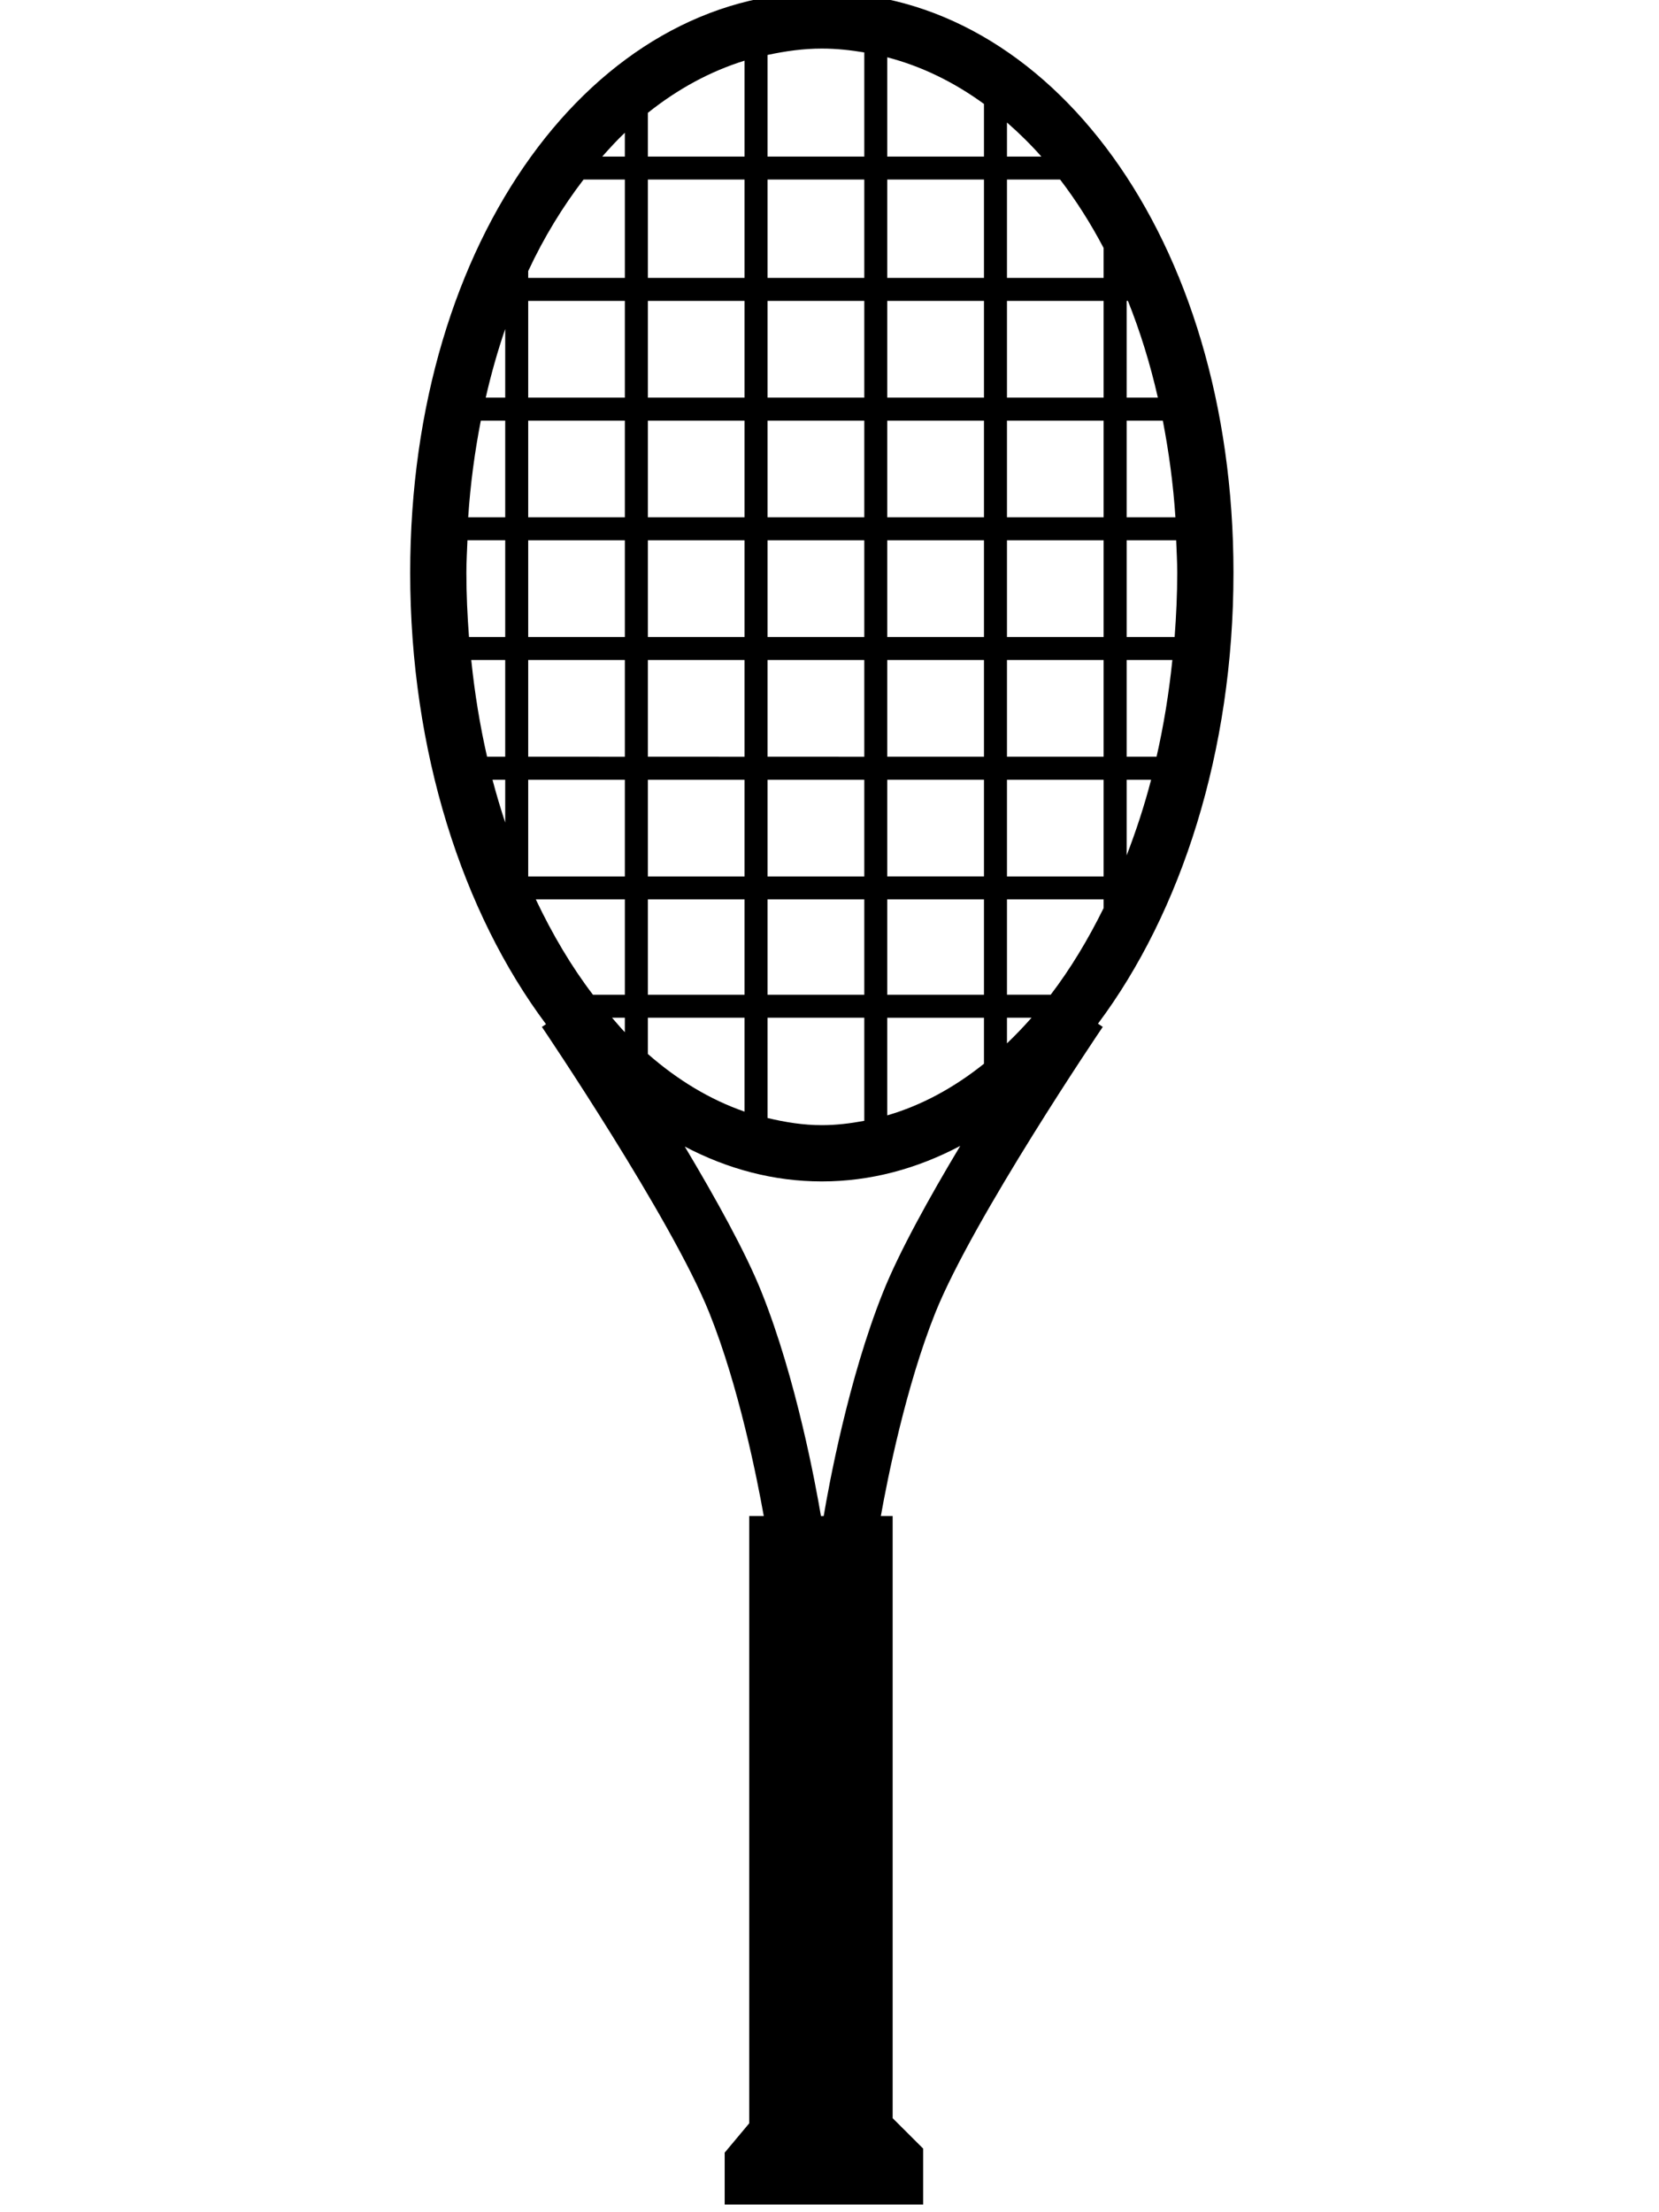 <?xml version="1.0" encoding="utf-8"?>
<!-- Generator: Adobe Illustrator 14.0.0, SVG Export Plug-In . SVG Version: 6.00 Build 43363)  -->
<!DOCTYPE svg PUBLIC "-//W3C//DTD SVG 1.1//EN" "http://www.w3.org/Graphics/SVG/1.1/DTD/svg11.dtd">
<svg version="1.1"
	 id="Layer_1" xmlns:rdf="http://www.w3.org/1999/02/22-rdf-syntax-ns#" xmlns:sodipodi="http://sodipodi.sourceforge.net/DTD/sodipodi-0.dtd" xmlns:cc="http://web.resource.org/cc/" xmlns:dc="http://purl.org/dc/elements/1.1/" xmlns:svg="http://www.w3.org/2000/svg" xmlns:inkscape="http://www.inkscape.org/namespaces/inkscape" xmlns:ns1="http://sozi.baierouge.fr"
	 xmlns="http://www.w3.org/2000/svg" xmlns:xlink="http://www.w3.org/1999/xlink" x="0px" y="0px" width="216px" height="288px"
	 viewBox="0 0 216 288" enable-background="new 0 0 216 288" xml:space="preserve">
<path d="M160.598,74.57c0-43.683-24.041-75.57-53.595-75.57S53.406,30.888,53.406,74.57c0,23.284,6.828,44.25,17.684,58.766
	l-0.538,0.353c0.169,0.25,16.901,24.983,21.812,37.258c3.844,9.586,6.213,21.58,7.078,26.418h-1.894v79.058l-3.196,3.822v6.753
	h25.845v-7.279l-3.974-3.963v-78.389h-1.538c0.861-4.838,3.248-16.834,7.075-26.418c4.906-12.275,21.642-37.009,21.818-37.259
	l-0.622-0.422c10.83-14.49,17.641-35.436,17.641-58.688V74.57z M146.688,39.175h0.169c1.57,3.929,2.882,8.13,3.896,12.59h-4.065
	V39.175z M146.688,54.761h4.71c0.777,4.027,1.354,8.217,1.641,12.587h-6.351V54.761z M131.107,15.948
	c1.554,1.356,3.053,2.822,4.479,4.434h-4.479V15.948z M99.931,7.153c2.313-0.495,4.661-0.829,7.071-0.829
	c1.874-0.001,3.713,0.2,5.528,0.501v13.557H99.931V7.153z M99.931,23.375h12.599V36.18H99.931V23.375z M99.931,39.175h12.599v12.591
	l-12.599-0.001V39.175z M99.931,54.761h12.599v12.587H99.931V54.761z M99.931,70.339h12.599v12.587H99.931V70.339z M99.931,85.922
	h12.599v12.594H99.931V85.922z M99.931,101.513h12.599v12.595H99.931V101.513z M99.931,117.089h12.599V129.5H99.931V117.089z
	 M99.931,132.494h12.599v13.422c-1.814,0.338-3.654,0.564-5.526,0.564c-2.411,0-4.758-0.377-7.071-0.932l-0.002-13.051V132.494z
	 M84.352,14.689c3.885-3.104,8.111-5.402,12.584-6.791v12.484H84.352V14.689z M84.352,23.375h12.583V36.18H84.352V23.375z
	 M84.352,39.175h12.583v12.591H84.352V39.175z M84.352,54.761h12.583v12.587H84.352V54.761z M84.352,70.339h12.583v12.587H84.352
	V70.339z M84.352,85.922h12.583v12.594H84.352V85.922z M84.352,101.513h12.583v12.595H84.352V101.513z M84.352,117.089h12.583V129.5
	H84.352V117.089z M81.353,17.28v3.102h-2.94C79.369,19.302,80.339,18.246,81.353,17.28z M68.771,35.29
	c2.063-4.428,4.505-8.388,7.206-11.916h5.378V36.18H68.771V35.29z M68.771,39.175h12.583v12.591l-12.583-0.001V39.175z
	 M68.771,54.761h12.583v12.587H68.771V54.761z M68.771,70.339h12.583v12.587H68.771V70.339z M68.771,85.922h12.583v12.594H68.771
	V85.922z M65.778,107.088c-0.596-1.818-1.155-3.671-1.655-5.576h1.655V107.088z M65.778,98.516h-2.361
	c-0.925-4.048-1.614-8.252-2.061-12.594h4.422V98.516z M65.778,82.925h-4.716c-0.208-2.745-0.34-5.525-0.34-8.355
	c0-1.437,0.086-2.825,0.139-4.232h4.917V82.925z M65.778,67.348h-4.82c0.287-4.37,0.861-8.56,1.643-12.587h3.177V67.348z
	 M65.778,51.765h-2.535c0.707-3.106,1.555-6.085,2.535-8.937V51.765z M68.771,101.513h12.583v12.595H68.771V101.513z
	 M81.353,134.381c-0.57-0.594-1.108-1.258-1.662-1.882v-0.005h1.662V134.381z M81.355,129.5H77.2
	c-2.79-3.652-5.269-7.838-7.436-12.406v-0.004h11.591V129.5z M84.351,132.494h12.584v12.224c-4.473-1.552-8.699-4.1-12.584-7.504
	V132.494z M114.97,168.236v-0.002c-4.526,11.303-7.064,25.191-7.727,29.137h-0.356c-0.668-3.945-3.2-17.834-7.726-29.137
	c-2.081-5.22-6.016-12.289-10.004-18.969c5.576,2.936,11.586,4.54,17.843,4.54c6.326,0,12.386-1.64,18.023-4.626
	C121.009,155.871,117.062,162.994,114.97,168.236z M128.111,138.485c-3.914,3.133-8.138,5.427-12.596,6.722v-12.712h12.596V138.485z
	 M128.111,129.5h-12.594v-12.411h12.594V129.5z M128.111,114.101h-12.594v-12.595h12.594V114.101z M128.111,98.516h-12.594V85.922
	h12.594V98.516z M128.111,82.926h-12.594V70.339h12.594V82.926z M128.111,67.348h-12.594V54.761h12.594V67.348z M128.111,51.766
	l-12.594-0.001v-12.59h12.594V51.766z M128.111,36.18h-12.594V23.375h12.594V36.18z M128.111,20.383l-12.594-0.001V7.459
	c4.456,1.16,8.682,3.222,12.594,6.073V20.383z M131.106,135.831v-3.34h3.202C133.273,133.667,132.204,134.784,131.106,135.831z
	 M143.689,118.221c-2.035,4.127-4.332,7.926-6.889,11.277h-5.694v-12.406v-0.003h12.583V118.221z M143.689,114.107h-12.583v-12.595
	h12.583V114.107z M143.689,98.516h-12.583V85.922h12.583V98.516z M143.689,82.926h-12.583V70.339h12.583V82.926z M143.689,67.348
	h-12.583V54.761h12.583V67.348z M143.689,51.766l-12.583-0.001v-12.59h12.583V51.766z M143.689,36.18h-12.583V23.375h6.919
	c2.066,2.701,3.96,5.672,5.664,8.91V36.18z M146.688,111.362v-9.849h3.186C148.98,104.945,147.9,108.217,146.688,111.362z
	 M150.582,98.516h-3.894V85.922h5.952C152.195,90.264,151.506,94.467,150.582,98.516z M152.936,82.926h-6.247V70.339h6.448
	c0.051,1.406,0.138,2.794,0.138,4.231C153.274,77.4,153.139,80.18,152.936,82.926z"/>
</svg>

